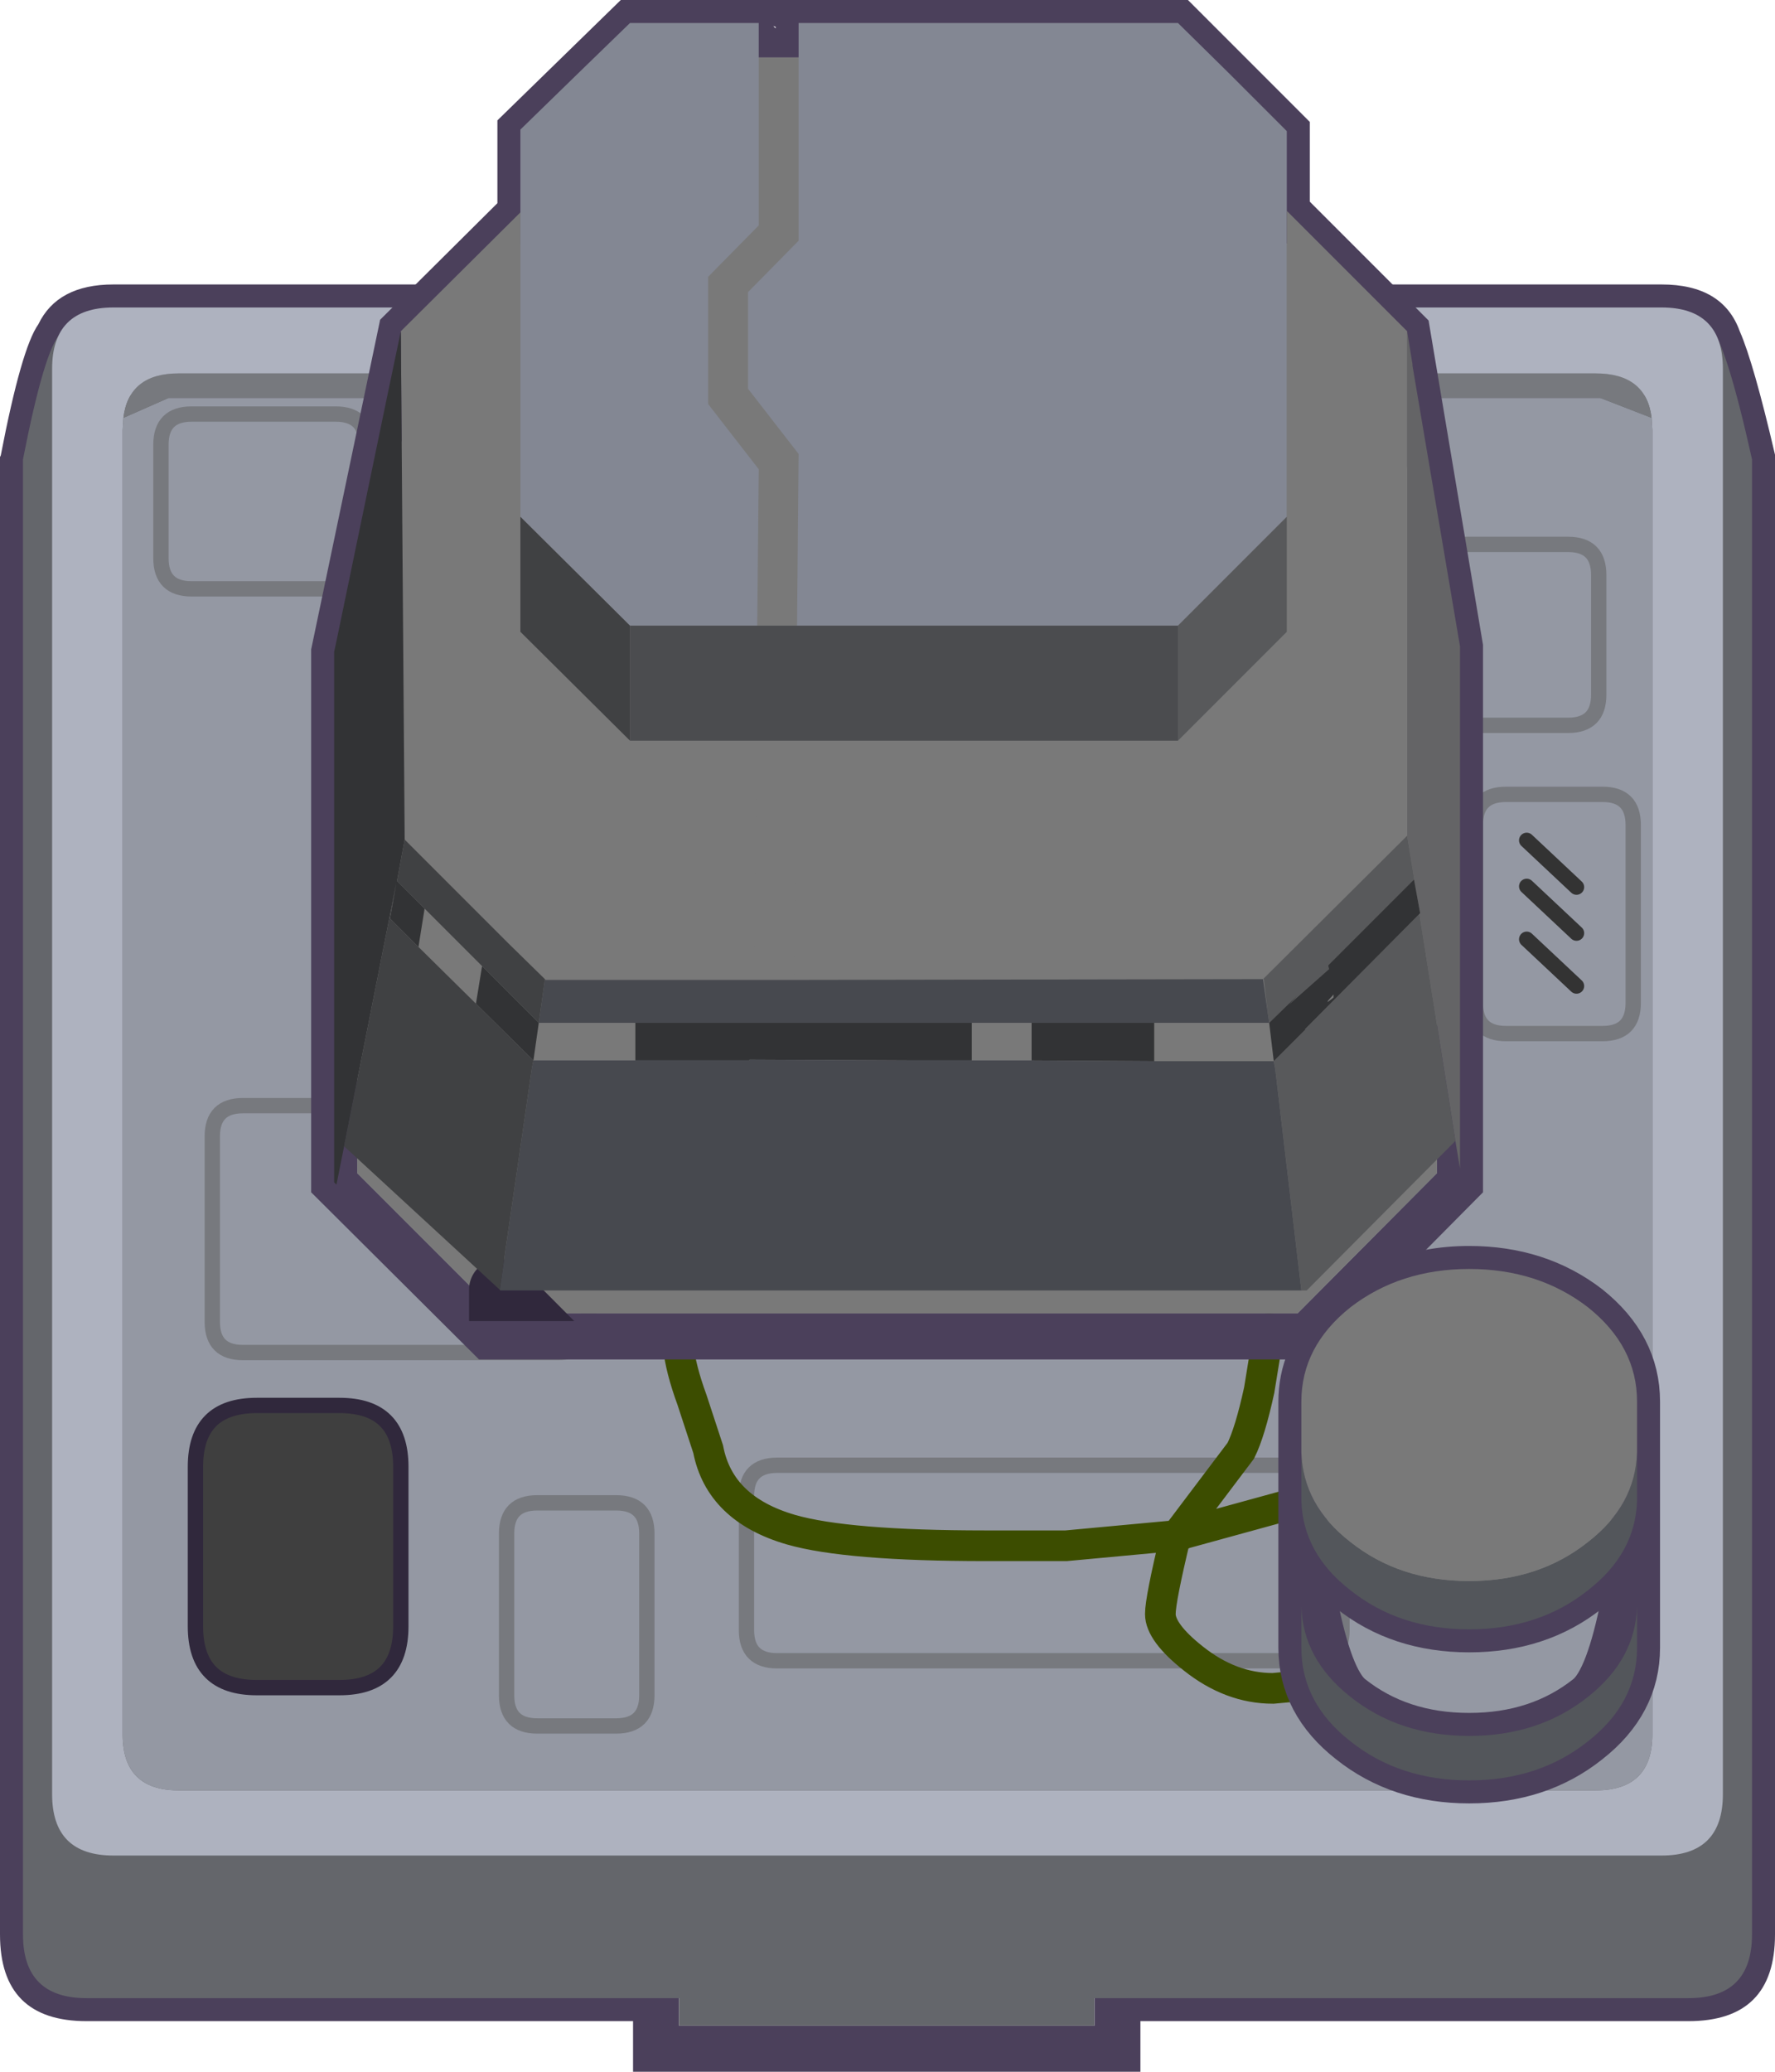 <?xml version="1.0" encoding="UTF-8" standalone="no"?>
<svg xmlns:xlink="http://www.w3.org/1999/xlink" height="135.1px" width="115.8px" xmlns="http://www.w3.org/2000/svg">
  <g transform="matrix(1.0, 0.0, 0.0, 1.0, -6.35, 10.4)">
    <path d="M114.75 8.15 Q118.75 8.15 119.85 11.2 120.75 13.25 122.15 19.25 L122.15 115.75 Q122.15 121.4 116.5 121.4 L80.75 121.4 80.75 124.7 47.65 124.7 47.65 121.4 12.0 121.4 Q6.35 121.4 6.35 115.75 L6.35 19.4 6.4 19.3 Q7.75 12.3 8.85 10.75 10.1 8.15 13.75 8.15 L114.75 8.15 M117.05 12.35 L117.0 12.2 Q116.4 11.15 114.75 11.15 L13.75 11.15 Q12.1 11.15 11.5 12.15 11.25 12.75 11.25 13.65 L11.25 106.6 Q11.25 109.1 13.75 109.1 L114.75 109.1 Q117.25 109.1 117.25 106.6 L117.25 13.65 117.1 12.45 117.05 12.35 M119.15 110.45 Q117.8 112.1 114.75 112.1 L13.75 112.1 Q10.7 112.1 9.35 110.45 L9.35 115.75 Q9.35 118.4 12.0 118.4 L50.65 118.4 50.65 121.7 77.75 121.7 77.75 118.4 116.5 118.4 Q119.15 118.4 119.15 115.75 L119.15 110.45" fill="#4b405b" fill-rule="evenodd" stroke="none"/>
    <path d="M117.05 12.35 L117.1 12.45 117.25 13.65 117.25 106.6 Q117.25 109.1 114.75 109.1 L13.75 109.1 Q11.25 109.1 11.25 106.6 L11.25 13.65 Q11.25 12.75 11.5 12.15 12.1 11.15 13.75 11.15 L114.75 11.15 Q116.4 11.15 117.0 12.2 L117.05 12.35 M116.4 15.4 Q116.25 11.85 112.55 11.85 L15.95 11.85 Q12.25 11.85 12.1 15.4 L12.1 15.7 12.1 104.6 Q12.1 108.4 15.95 108.4 L112.55 108.4 Q116.4 108.4 116.4 104.6 L116.4 15.7 116.4 15.4" fill="#aeb2bf" fill-rule="evenodd" stroke="none"/>
    <path d="M116.4 15.4 L116.4 15.7 116.4 104.6 Q116.4 108.4 112.55 108.4 L15.95 108.4 Q12.1 108.4 12.1 104.6 L12.1 15.7 12.1 15.4 Q12.25 11.85 15.95 11.85 L112.55 11.85 Q116.25 11.85 116.4 15.4" fill="#9498a3" fill-rule="evenodd" stroke="none"/>
    <path d="M119.15 110.45 L119.15 115.75 Q119.15 118.4 116.5 118.4 L77.75 118.4 77.75 121.7 50.65 121.7 50.65 118.4 12.0 118.4 Q9.35 118.4 9.35 115.75 L9.35 110.45 Q10.7 112.1 13.75 112.1 L114.75 112.1 Q117.8 112.1 119.15 110.45" fill="#64666b" fill-rule="evenodd" stroke="none"/>
    <path d="M116.4 15.4 Q116.25 11.85 112.55 11.85 L15.95 11.85 Q12.25 11.85 12.1 15.4 L12.1 15.7 12.1 104.6 Q12.1 108.4 15.95 108.4 L112.55 108.4 Q116.4 108.4 116.4 104.6 L116.4 15.7 116.4 15.4 Z" fill="none" stroke="#30283c" stroke-linecap="round" stroke-linejoin="miter" stroke-miterlimit="3.0" stroke-width="4.0"/>
    <path d="M116.5 15.4 Q117.25 4.3 120.65 19.55 L120.65 115.75 Q120.65 119.9 116.5 119.9 L12.0 119.9 Q7.85 119.9 7.85 115.75 L7.85 19.55 Q10.65 5.25 12.0 15.4 L116.5 15.4" fill="#64666b" fill-rule="evenodd" stroke="none"/>
    <path d="M114.75 9.65 Q118.75 9.65 118.75 13.65 L118.75 106.6 Q118.75 110.6 114.75 110.6 L13.75 110.6 Q9.75 110.6 9.75 106.6 L9.75 13.65 Q9.75 9.65 13.75 9.65 L114.75 9.65 M14.4 16.85 L14.35 17.65 14.35 102.7 Q14.35 106.35 18.0 106.35 L110.45 106.35 Q114.15 106.35 114.15 102.7 L114.15 17.65 114.1 16.85 Q113.75 13.95 110.45 13.95 L18.0 13.95 Q14.75 13.95 14.4 16.85" fill="#aeb2bf" fill-rule="evenodd" stroke="none"/>
    <path d="M14.4 16.85 L17.35 15.55 110.75 15.55 114.1 16.85 114.15 17.65 114.15 102.7 Q114.15 106.35 110.45 106.35 L18.0 106.35 Q14.35 106.35 14.35 102.7 L14.35 17.65 14.4 16.85" fill="#9498a3" fill-rule="evenodd" stroke="none"/>
    <path d="M114.1 16.85 L110.75 15.55 17.35 15.55 14.4 16.85 Q14.75 13.95 18.0 13.95 L110.45 13.95 Q113.75 13.95 114.1 16.85" fill="#77797e" fill-rule="evenodd" stroke="none"/>
    <path d="M39.4 100.15 L39.4 89.6 Q39.4 87.6 41.4 87.6 L46.55 87.6 Q48.55 87.6 48.55 89.6 L48.55 100.15 Q48.55 102.15 46.55 102.15 L41.4 102.15 Q39.4 102.15 39.4 100.15 M20.2 63.7 Q20.2 61.7 22.2 61.7 L42.75 61.7 Q44.75 61.7 44.75 63.7 L44.75 75.8 Q44.75 77.8 42.75 77.8 L22.2 77.8 Q20.2 77.8 20.2 75.8 L20.2 63.7 M16.85 26.0 L16.85 18.6 Q16.85 16.6 18.85 16.6 L28.25 16.6 Q30.25 16.6 30.25 18.6 L30.25 26.0 Q30.25 28.0 28.25 28.0 L18.85 28.0 Q16.85 28.0 16.85 26.0 M93.9 95.9 Q93.9 97.9 91.9 97.9 L57.05 97.9 Q55.05 97.9 55.05 95.9 L55.05 87.15 Q55.05 85.15 57.05 85.15 L91.9 85.15 Q93.9 85.15 93.9 87.15 L93.9 95.9 M102.6 55.0 L102.6 43.4 Q102.6 41.4 104.6 41.4 L110.9 41.4 Q112.9 41.4 112.9 43.4 L112.9 55.0 Q112.9 57.0 110.9 57.0 L104.6 57.0 Q102.6 57.0 102.6 55.0 M97.7 34.9 L97.7 27.1 Q97.7 25.1 99.7 25.1 L108.65 25.1 Q110.65 25.1 110.65 27.1 L110.65 34.9 Q110.65 36.9 108.65 36.9 L99.7 36.9 Q97.7 36.9 97.7 34.9" fill="#9498a3" fill-rule="evenodd" stroke="none"/>
    <path d="M97.7 34.9 Q97.7 36.9 99.7 36.9 L108.65 36.9 Q110.65 36.9 110.65 34.9 L110.65 27.1 Q110.65 25.1 108.65 25.1 L99.7 25.1 Q97.7 25.1 97.7 27.1 L97.7 34.9 M102.6 55.0 Q102.6 57.0 104.6 57.0 L110.9 57.0 Q112.9 57.0 112.9 55.0 L112.9 43.4 Q112.9 41.4 110.9 41.4 L104.6 41.4 Q102.6 41.4 102.6 43.4 L102.6 55.0 M93.9 95.9 L93.9 87.15 Q93.9 85.15 91.9 85.15 L57.05 85.15 Q55.05 85.15 55.05 87.15 L55.05 95.9 Q55.05 97.9 57.05 97.9 L91.9 97.9 Q93.9 97.9 93.9 95.9 M16.85 26.0 Q16.85 28.0 18.85 28.0 L28.25 28.0 Q30.25 28.0 30.25 26.0 L30.25 18.6 Q30.25 16.6 28.25 16.6 L18.85 16.6 Q16.85 16.6 16.85 18.6 L16.85 26.0 M20.2 63.7 L20.2 75.8 Q20.2 77.8 22.2 77.8 L42.75 77.8 Q44.75 77.8 44.75 75.8 L44.75 63.7 Q44.75 61.7 42.75 61.7 L22.2 61.7 Q20.2 61.7 20.2 63.7 M39.4 100.15 Q39.4 102.15 41.4 102.15 L46.55 102.15 Q48.55 102.15 48.55 100.15 L48.55 89.6 Q48.55 87.6 46.55 87.6 L41.4 87.6 Q39.4 87.6 39.4 89.6 L39.4 100.15" fill="none" stroke="#77797e" stroke-linecap="round" stroke-linejoin="miter" stroke-miterlimit="3.0" stroke-width="1.0"/>
    <path d="M28.5 81.25 Q32.5 81.25 32.5 85.25 L32.5 95.65 Q32.5 99.65 28.5 99.65 L23.1 99.65 Q19.1 99.65 19.1 95.65 L19.1 85.25 Q19.1 81.25 23.1 81.25 L28.5 81.25" fill="#3f3f3f" fill-rule="evenodd" stroke="none"/>
    <path d="M105.95 44.4 L109.2 47.45 M105.95 47.4 L109.2 50.45 M105.95 50.85 L109.2 53.9" fill="none" stroke="#333333" stroke-linecap="round" stroke-linejoin="miter" stroke-miterlimit="3.0" stroke-width="1.0"/>
    <path d="M50.6 77.4 Q50.75 78.85 51.5 80.9 L52.55 84.1 Q53.3 88.0 57.95 89.35 61.6 90.4 70.65 90.4 L75.9 90.4 82.9 89.75 83.05 89.75 83.25 89.7 83.45 89.3 87.3 84.2 Q87.9 83.0 88.5 80.25 L89.15 76.25 M93.1 86.95 L90.9 87.6 83.25 89.7 M83.05 89.75 Q82.05 93.9 82.05 94.85 82.05 96.05 84.2 97.75 86.65 99.7 89.4 99.7 L91.55 99.5" fill="none" stroke="#3c4d00" stroke-linecap="round" stroke-linejoin="miter" stroke-miterlimit="3.0" stroke-width="2.0"/>
    <path d="M28.5 81.25 L23.1 81.25 Q19.1 81.25 19.1 85.25 L19.1 95.65 Q19.1 99.65 23.1 99.65 L28.5 99.65 Q32.5 99.65 32.5 95.65 L32.5 85.25 Q32.5 81.25 28.5 81.25" fill="none" stroke="#30283c" stroke-linecap="round" stroke-linejoin="miter" stroke-miterlimit="3.0" stroke-width="1.0"/>
    <path d="M88.8 4.0 L88.8 -1.25 82.6 -7.4 59.95 -7.4 59.95 -6.65 54.35 -6.65 54.35 -7.4 48.1 -7.4 41.8 -1.3 41.8 4.1 33.9 11.95 29.65 32.3 29.65 66.1 38.8 75.25 91.0 75.25 100.1 66.1 100.1 31.85 96.75 11.9 88.8 4.0 M91.8 78.25 L37.6 78.25 26.65 67.35 26.65 31.95 31.15 10.45 38.8 2.85 38.8 -2.55 46.85 -10.4 83.85 -10.4 91.8 -2.45 91.8 2.75 99.55 10.5 103.1 31.65 103.1 67.35 97.2 73.3 92.25 78.25 91.8 78.25 M56.8 -8.7 L56.95 -8.55 56.95 -8.65 56.8 -8.7" fill="#4b405b" fill-rule="evenodd" stroke="none"/>
    <path d="M88.8 4.0 L96.75 11.9 100.1 31.85 100.1 66.1 91.0 75.25 38.8 75.25 29.65 66.1 29.65 32.3 33.9 11.95 41.8 4.1 41.8 -1.3 48.1 -7.4 54.35 -7.4 54.35 -6.65 59.95 -6.65 59.95 -7.4 82.6 -7.4 88.8 -1.25 88.8 4.0 M91.8 78.25 L92.25 78.25 97.2 73.3 Q99.45 72.35 102.2 72.35 106.7 72.35 109.95 74.85 113.15 77.4 113.15 81.0 L113.15 87.8 113.15 97.05 Q113.15 100.65 109.95 103.15 106.75 105.7 102.2 105.7 97.65 105.7 94.45 103.15 91.25 100.65 91.25 97.05 L91.25 87.65 91.25 81.0 Q91.25 79.55 91.8 78.25 M91.25 87.65 Q91.35 90.2 92.1 94.05 93.1 99.15 94.45 100.25 97.65 102.8 102.2 102.8 106.75 102.8 109.95 100.25 111.3 99.15 112.3 94.05 113.05 90.3 113.15 87.8 112.9 91.0 109.95 93.3 106.75 95.85 102.2 95.85 97.65 95.85 94.45 93.3 91.45 90.95 91.25 87.65 M38.95 73.7 L38.95 73.75 39.0 73.75 38.95 73.7" fill="#797979" fill-rule="evenodd" stroke="none"/>
    <path d="M97.2 73.3 Q99.45 72.35 102.2 72.35 106.7 72.35 109.95 74.85 113.15 77.4 113.15 81.0 L113.15 87.8 113.15 97.05 Q113.15 100.65 109.95 103.15 106.75 105.7 102.2 105.7 97.65 105.7 94.45 103.15 91.25 100.65 91.25 97.05 L91.25 87.65 91.25 81.0 Q91.25 79.55 91.8 78.25 M91.25 87.65 Q91.45 90.95 94.45 93.3 97.65 95.85 102.2 95.85 106.75 95.85 109.95 93.3 112.9 91.0 113.15 87.8 113.05 90.3 112.3 94.05 111.3 99.15 109.95 100.25 106.75 102.8 102.2 102.8 97.65 102.8 94.45 100.25 93.1 99.15 92.1 94.05 91.35 90.2 91.25 87.65" fill="none" stroke="#4b405b" stroke-linecap="round" stroke-linejoin="miter" stroke-miterlimit="3.0" stroke-width="3.0"/>
    <path d="M38.95 73.7 L39.0 73.75 38.95 73.75 38.95 73.7" fill="none" stroke="#30283c" stroke-linecap="round" stroke-linejoin="miter" stroke-miterlimit="3.0" stroke-width="4.0"/>
    <path d="M113.15 94.35 L113.15 97.05 Q113.15 100.65 109.95 103.15 106.75 105.7 102.2 105.7 97.65 105.7 94.45 103.15 91.25 100.65 91.25 97.05 L91.25 94.35 Q91.35 97.8 94.45 100.25 97.65 102.8 102.2 102.8 106.75 102.8 109.95 100.25 113.05 97.8 113.15 94.35 M91.25 84.3 Q91.35 87.75 94.45 90.15 97.65 92.7 102.2 92.7 106.75 92.7 109.95 90.15 113.05 87.75 113.15 84.3 L113.15 87.45 Q113.05 90.9 109.95 93.3 106.75 95.85 102.2 95.85 97.65 95.85 94.45 93.3 91.35 90.9 91.25 87.45 L91.25 84.3" fill="#53565b" fill-rule="evenodd" stroke="none"/>
    <path d="M91.25 84.3 L91.25 81.0 Q91.25 77.4 94.45 74.85 97.7 72.35 102.2 72.35 106.7 72.35 109.95 74.85 113.15 77.4 113.15 81.0 L113.15 84.3 Q113.05 87.75 109.95 90.15 106.75 92.7 102.2 92.7 97.65 92.7 94.45 90.15 91.35 87.75 91.25 84.3" fill="#797979" fill-rule="evenodd" stroke="none"/>
    <path d="M98.15 11.2 L98.5 13.35 98.5 13.45 101.6 31.75 101.6 31.85 101.6 63.7 101.6 65.8 101.3 64.0 98.95 49.2 99.0 49.15 98.6 46.95 98.6 46.85 98.15 44.1 98.15 11.2" fill="#646466" fill-rule="evenodd" stroke="none"/>
    <path d="M40.3 3.45 L40.3 -1.95 44.1 -5.65 47.45 -8.9 55.85 -8.9 55.85 -8.15 55.85 4.3 52.55 7.65 52.55 15.95 55.85 20.2 55.75 30.4 47.45 30.4 40.3 23.3 40.3 5.55 40.3 3.45 M58.35 30.4 L58.45 19.2 55.15 14.95 55.15 8.65 58.45 5.3 58.45 -8.15 58.45 -8.9 83.2 -8.9 86.5 -5.65 90.3 -1.85 90.3 3.35 90.3 5.65 90.3 23.3 83.2 30.4 60.4 30.4 58.35 30.4" fill="#838793" fill-rule="evenodd" stroke="none"/>
    <path d="M98.15 11.2 L98.15 44.1 98.05 44.2 88.75 53.45 88.7 53.45 58.15 53.5 58.3 37.9 60.35 37.9 83.2 37.9 90.3 30.8 90.3 23.3 90.3 5.65 90.3 3.35 98.15 11.2 M32.5 11.2 L40.3 3.45 40.3 5.55 40.3 23.3 40.3 30.8 47.45 37.9 55.7 37.9 55.55 53.5 52.45 53.5 41.95 53.5 41.9 53.45 39.5 51.1 32.75 44.35 32.75 44.3 32.5 11.2" fill="#797979" fill-rule="evenodd" stroke="none"/>
    <path d="M98.15 44.1 L98.6 46.85 98.6 46.95 93.0 52.55 93.05 52.8 90.45 55.1 91.1 54.4 89.15 56.3 89.05 55.6 88.8 53.45 88.75 53.45 98.05 44.2 98.15 44.1 M98.95 49.2 L101.3 64.0 91.6 73.75 91.25 73.75 89.55 59.35 89.45 58.8 91.5 56.75 91.5 56.7 98.95 49.2 M90.3 23.3 L90.3 30.8 83.2 37.9 83.2 30.4 90.3 23.3" fill="#58595b" fill-rule="evenodd" stroke="none"/>
    <path d="M55.75 30.4 L58.35 30.4 60.4 30.4 83.2 30.4 83.2 37.9 60.35 37.9 58.3 37.9 55.7 37.9 47.45 37.9 47.45 30.4 55.75 30.4" fill="#4b4c4f" fill-rule="evenodd" stroke="none"/>
    <path d="M98.6 46.95 L99.0 49.15 98.95 49.2 91.5 56.7 91.5 56.75 89.45 58.8 89.15 56.3 91.1 54.4 90.45 55.1 93.05 52.8 93.0 52.55 98.6 46.95 M28.8 64.35 L28.3 66.85 28.15 66.7 28.15 63.85 28.15 32.1 28.25 31.65 31.65 15.25 32.5 11.2 32.75 44.3 32.75 44.35 32.25 47.05 34.05 48.85 33.65 51.35 31.8 49.5 32.2 47.2 28.8 64.35 M69.75 56.3 L69.75 58.75 65.95 58.75 65.9 58.75 55.25 58.7 55.25 58.75 47.8 58.75 47.8 56.3 69.75 56.3 M73.65 58.75 L73.65 56.3 81.65 56.3 81.65 58.8 73.65 58.75 M93.35 54.65 L93.35 54.45 Q92.55 55.3 93.35 54.65 M37.4 55.05 L37.8 52.6 41.5 56.3 41.15 58.75 37.4 55.05" fill="#323335" fill-rule="evenodd" stroke="none"/>
    <path d="M91.25 73.75 L60.65 73.75 55.35 73.75 53.55 73.75 39.0 73.75 38.95 73.7 41.05 59.25 41.15 58.75 43.9 58.75 47.8 58.75 55.25 58.75 55.25 58.7 65.9 58.75 65.95 58.75 69.75 58.75 73.65 58.75 81.65 58.8 89.45 58.8 89.55 59.35 91.25 73.75 M58.15 53.5 L88.7 53.45 88.75 53.45 89.05 55.6 89.15 56.3 81.65 56.3 73.65 56.3 69.75 56.3 47.8 56.3 41.5 56.3 41.9 53.45 41.95 53.5 52.45 53.5 55.55 53.5 58.15 53.5" fill="#47494f" fill-rule="evenodd" stroke="none"/>
    <path d="M38.95 73.7 L28.8 64.35 32.2 47.2 31.8 49.5 33.65 51.35 37.4 55.05 41.15 58.75 41.05 59.25 38.95 73.7 M40.3 23.3 L47.45 30.4 47.45 37.9 40.3 30.8 40.3 23.3 M34.05 48.85 L32.25 47.05 32.75 44.35 39.5 51.1 41.9 53.45 41.5 56.3 37.8 52.6 34.05 48.85" fill="#404143" fill-rule="evenodd" stroke="none"/>
  </g>
</svg>
